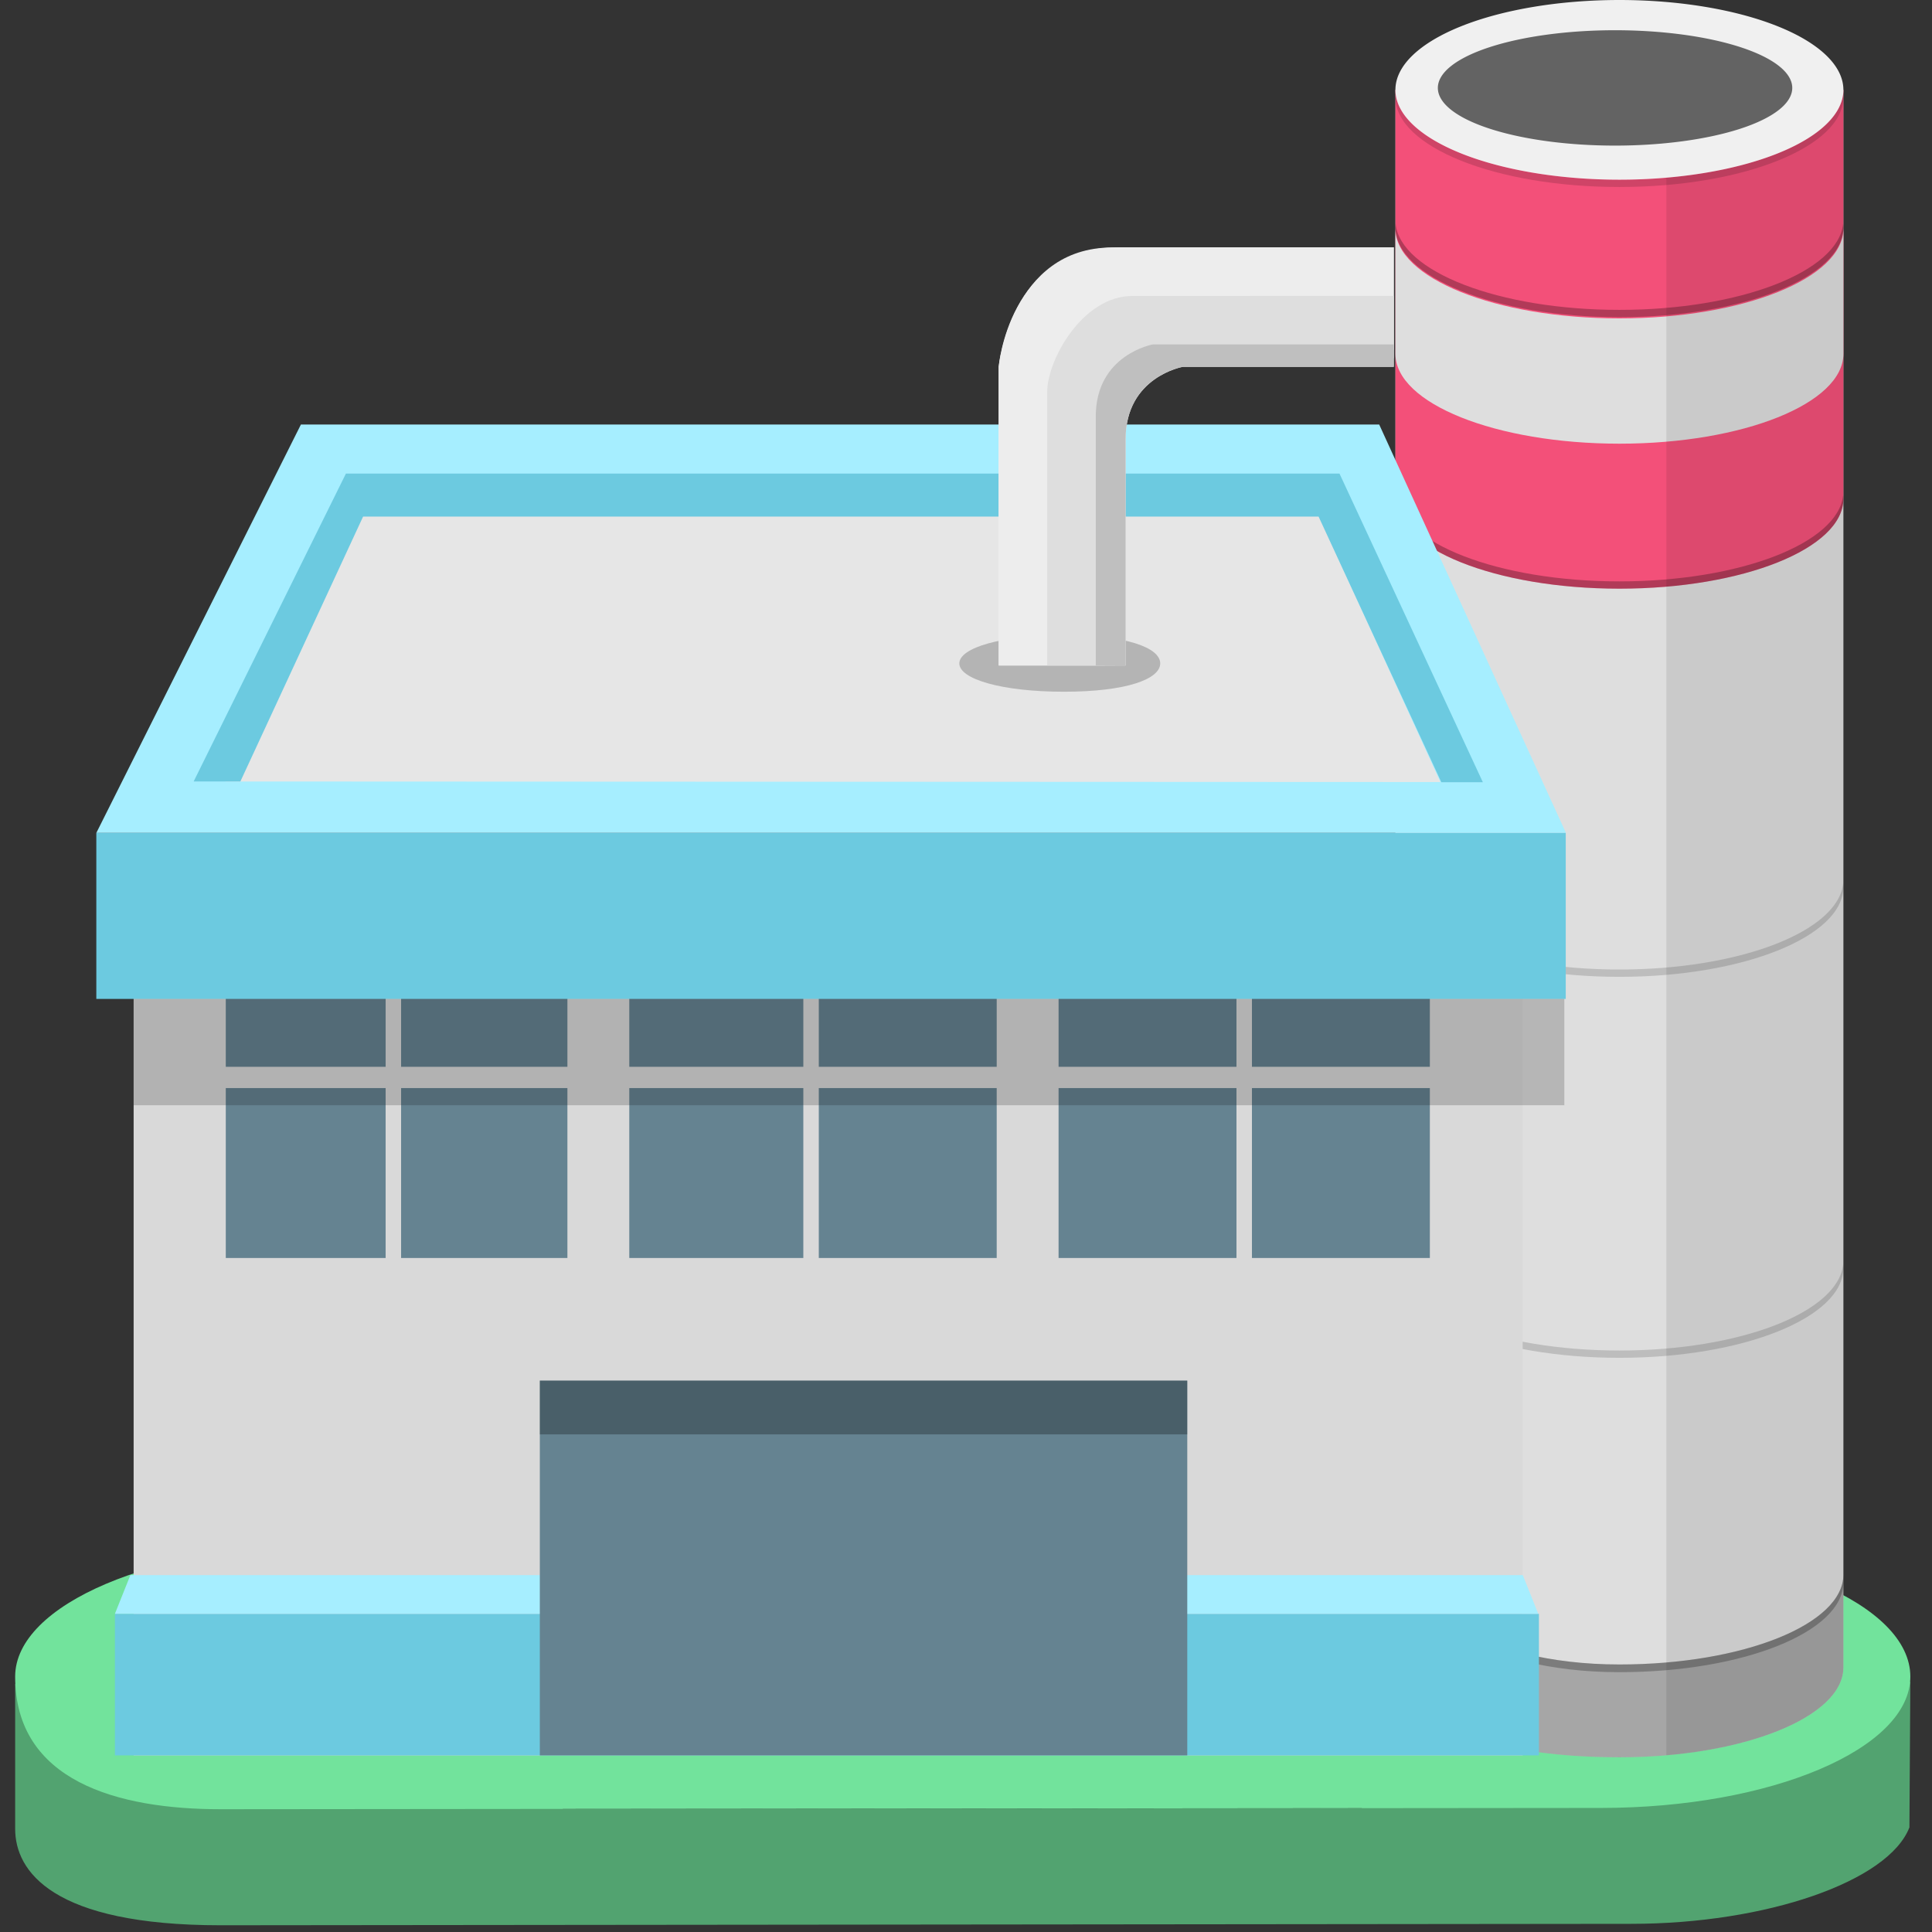 <?xml version="1.0" standalone="no"?><!DOCTYPE svg PUBLIC "-//W3C//DTD SVG 1.1//EN" "http://www.w3.org/Graphics/SVG/1.1/DTD/svg11.dtd"><svg t="1720653161521" class="icon" viewBox="0 0 1024 1024" version="1.1" xmlns="http://www.w3.org/2000/svg" p-id="31233" xmlns:xlink="http://www.w3.org/1999/xlink" width="256" height="256"><rect x="0" y="0" width="1024" height="1024" fill="#333333" stroke="none"/><path d="M721.8 897.743v60.633l-423.467 0.39 0.422-66.645-290.724 0.45v76.743c0 22.508 19.802 51.116 108.898 51.116l747.74-0.759c71.416 0 136.273-22.464 147.36-51.116l0.486-77.185-290.715 6.373z" fill="#52A370" p-id="31234"></path><path d="M1012.52 888.627c0 38.282-73.79 69.616-163.985 69.616l-731.61 0.683c-54.577 0-108.894-14.87-108.894-70.299 0-38.281 73.789-69.616 163.993-69.616h676.519c90.188 0 163.976 31.327 163.976 69.616z" fill="#72E39C" p-id="31235"></path><path d="M977.033 47.618V883.78c0 26.291-53.156 47.606-118.716 47.606-74.435 0-118.716-21.32-118.716-47.606V47.618h237.432z" fill="#DEDEDE" p-id="31236"></path><path d="M977.033 47.618v216.775c0 26.294-53.156 47.614-118.716 47.614S739.6 290.687 739.6 264.393V47.618h237.432z" fill="#FF0040" fill-opacity=".64" p-id="31237"></path><path d="M858.317 308.144c63.942 0 116.045-20.288 118.583-45.683 0.076 0.639 0.125 1.281 0.125 1.936 0 26.29-53.16 47.618-118.716 47.618-65.56 0-118.72-21.323-118.72-47.618 0-0.65 0.068-1.297 0.116-1.936 2.55 25.4 54.678 45.683 118.612 45.683z" fill-opacity=".27" p-id="31238"></path><path d="M858.317 882.202c-74.435 0-118.716-33.623-118.716-59.922v61.496c0 26.299 44.257 47.622 118.716 47.622 65.556 0 118.716-21.327 118.716-47.622v-49.192c0 26.295-53.16 47.618-118.716 47.618z" fill-opacity=".25" p-id="31239"></path><path d="M858.317 513.867c63.942 0 116.045-20.279 118.583-45.682 0.076 0.642 0.125 1.28 0.125 1.931 0 26.295-53.16 47.63-118.716 47.63-65.56 0-118.72-21.339-118.72-47.63 0-0.65 0.068-1.289 0.116-1.931 2.55 25.403 54.678 45.682 118.612 45.682z m0 201.937c63.942 0 116.045-20.275 118.583-45.686 0.076 0.65 0.125 1.293 0.125 1.935 0 26.299-53.16 47.622-118.716 47.622-65.56 0-118.72-21.327-118.72-47.622 0-0.642 0.068-1.285 0.116-1.935 2.55 25.403 54.678 45.686 118.612 45.686z m0-620.564c63.942 0 116.045-20.28 118.583-45.678 0.076 0.642 0.125 1.28 0.125 1.935 0 26.295-53.16 47.614-118.716 47.614-65.56 0-118.72-21.32-118.72-47.614 0-0.65 0.068-1.289 0.116-1.935 2.55 25.395 54.678 45.678 118.612 45.678z" fill-opacity=".15" p-id="31240"></path><path d="M858.317 168.755c65.556 0 118.716-21.32 118.716-47.626v66.408c0 26.302-53.156 47.622-118.716 47.622S739.6 213.839 739.6 187.537v-66.408c0.004 26.307 53.16 47.626 118.716 47.626z" fill="#DEDEDE" p-id="31241"></path><path d="M858.317 882.202c-74.435 0-118.716-33.623-118.716-59.922v4.1c0 26.29 44.257 59.914 118.716 59.914 65.556 0 118.716-21.335 118.716-47.614v-4.1c0 26.299-53.16 47.622-118.716 47.622z" fill-opacity=".25" p-id="31242"></path><path d="M70.829 525.75h736.216v404.644H70.829z" fill="#D9D9D9" p-id="31243"></path><path d="M731 224.995H159.494L51.051 441.468h778.947L731 224.995z" fill="#A6EEFF" p-id="31244"></path><path d="M693.67 261.891H195.785L119.49 414.198l643.96 0.29L693.67 261.89z" fill="#E6E6E6" p-id="31245"></path><path d="M127.406 414.194l65.042-140.396h506.43l65.054 140.785 22.014 0.013-75.985-163.583h-526.62l-80.696 163.169 24.76 0.012zM60.91 855.341h754.748v75.05H60.91z" fill="#6CCAE0" p-id="31246"></path><path d="M815.309 855.341H60.906l8.196-20.496h738.01l8.197 20.496z" fill="#A6EEFF" p-id="31247"></path><path d="M212.594 565.429h88.14v-51.04h-88.14v51.04z m120.94 0h92.245v-51.04h-92.244v51.04z m-213.863 0h84.727v-51.04h-84.727v51.04z m314.304 0h94.297v-51.04h-94.297v51.04z m127.093 0h94.284v-51.04h-94.284v51.04zM119.67 666.76h84.727v-90.064h-84.727v90.064z m543.889 0h94.292v-90.064H663.56v90.064z m-102.492 0h94.284v-90.064h-94.284v90.064zM663.56 514.385v51.04h94.292v-51.04H663.56zM333.535 666.761h92.244v-90.064h-92.244v90.064z m100.44 0h94.297v-90.064h-94.297v90.064z m-221.38 0h88.14v-90.064h-88.14v90.064zM286.118 731.75h343.16v198.644h-343.16z" fill="#658391" p-id="31248"></path><path d="M51.051 441.468h778.83v87.984H51.052z" fill="#6CCAE0" p-id="31249"></path><path d="M614.938 351.622c0 8.288-17.83 15.006-50.975 15.006-33.15 0-55.5-6.718-55.5-15.006 0-8.285 22.35-15 55.5-15 33.141-0.003 50.975 6.711 50.975 15z" opacity=".23" p-id="31250"></path><path d="M614.938 351.622c0 8.288-17.83 15.006-50.975 15.006-33.15 0-55.5-6.718-55.5-15.006 0-8.285 22.35-15 55.5-15 33.141-0.003 50.975 6.711 50.975 15z" fill="#FFFFFF" fill-opacity=".14" opacity=".23" p-id="31251"></path><path d="M592.66 131.08c-58.064 0-63.336 63.331-63.336 63.331v158.323h67.29V232.673c0-32.985 30.36-38.262 30.36-38.262h111.76V131.08H592.659z" fill="#F0F0F0" p-id="31252"></path><path d="M738.73 185.32v-54.24l-149.304 0.1c-53.52 0-60.114 63.231-60.114 63.231v158.323h56.304V225.778c0-34.876 32.097-40.458 32.097-40.458H738.73z" fill="#EDEDED" p-id="31253"></path><path d="M555.044 207.603v145.13h36.073V229.228c0-33.928 31.222-39.361 31.222-39.361h116.387v-33.057l-138.437 0.048c-26.769 0-45.245 34.25-45.245 50.746z" fill="#DEDEDE" p-id="31254"></path><path d="M580.78 220.794V352.73h15.822V232.673c0-32.985 30.36-38.262 30.36-38.262H738.73v-11.874H611.13c0-0.004-30.35 5.273-30.35 38.257z" fill="#BFBFBF" p-id="31255"></path><path d="M858.317 164.242c63.942 0 116.045-20.284 118.583-45.687 0.076 0.643 0.125 1.285 0.125 1.932 0 26.298-53.16 47.614-118.716 47.614-65.56 0-118.72-21.32-118.72-47.614 0-0.647 0.068-1.293 0.116-1.932 2.55 25.4 54.678 45.687 118.612 45.687z" fill-opacity=".27" p-id="31256"></path><path d="M883.202 930.338c53.61-4.598 93.83-23.692 93.83-46.558V47.618h-93.83v882.72z" fill="#0A0000" fill-opacity=".09" p-id="31257"></path><path d="M70.829 529.452H829.13v56.336H70.829z" fill-opacity=".18" p-id="31258"></path><path d="M739.601 47.618a118.716 47.618 0 1 0 237.432 0 118.716 47.618 0 1 0-237.432 0z" fill="#F0F0F0" p-id="31259"></path><path d="M762.089 46.598a93.923 30.575 0 1 0 187.846 0 93.923 30.575 0 1 0-187.846 0z" fill="#636363" p-id="31260"></path><path d="M286.118 731.75h343.16v28.504h-343.16z" fill-opacity=".28" p-id="31261"></path></svg>